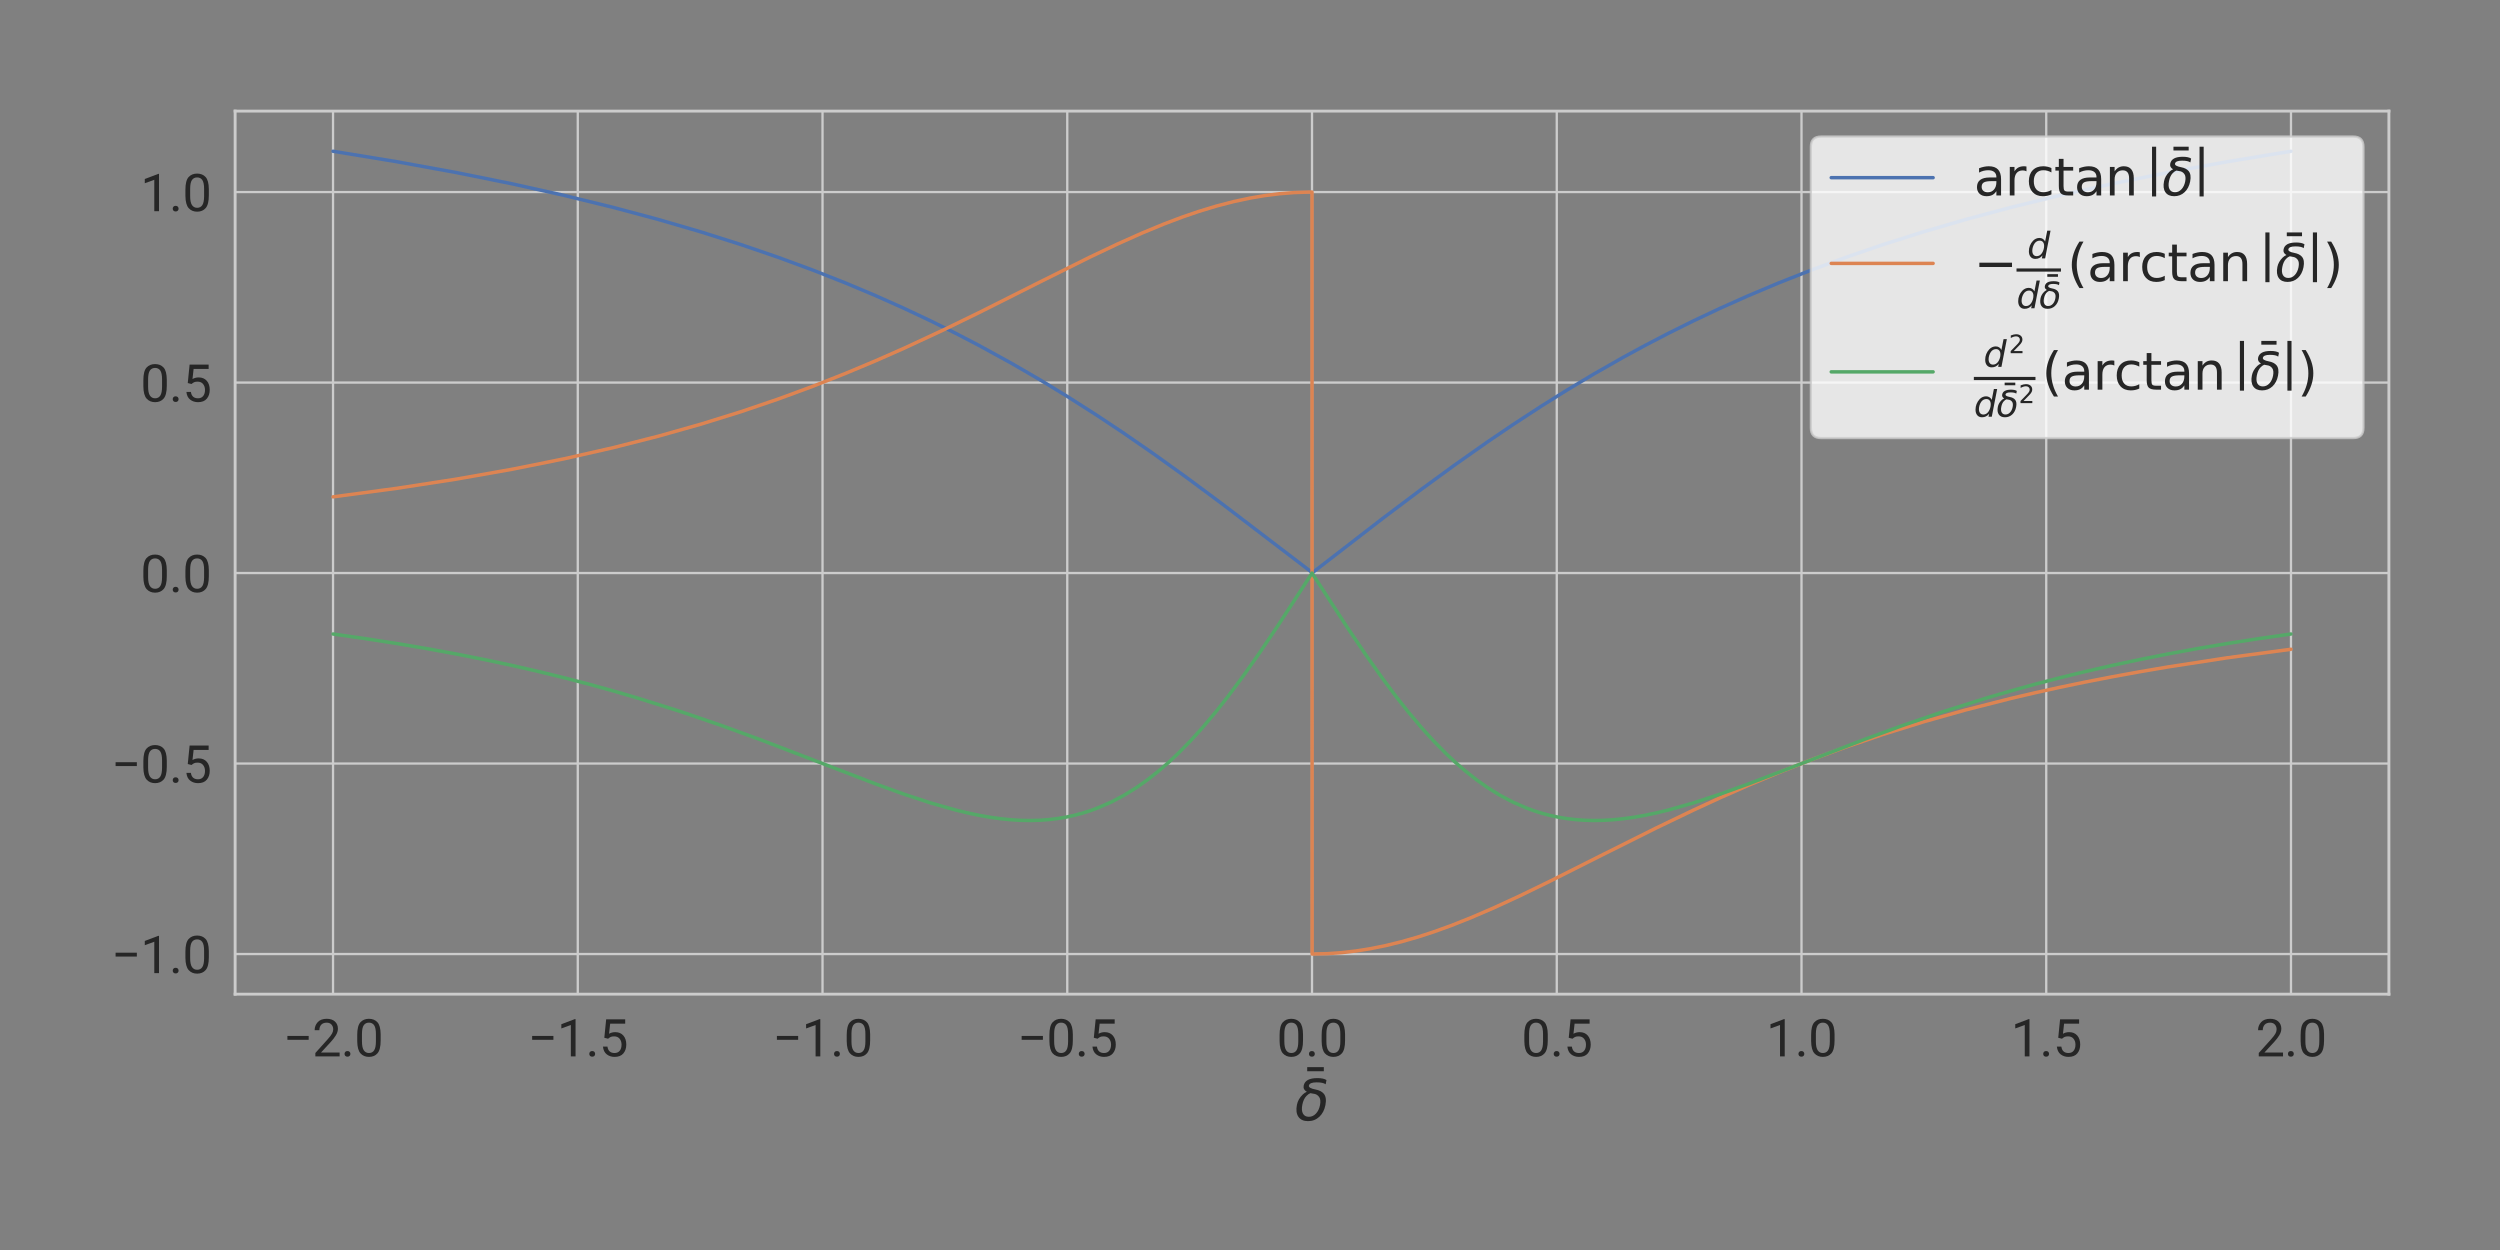<?xml version="1.0" encoding="utf-8" standalone="no"?>
<!DOCTYPE svg PUBLIC "-//W3C//DTD SVG 1.1//EN"
  "http://www.w3.org/Graphics/SVG/1.1/DTD/svg11.dtd">
<svg xmlns:xlink="http://www.w3.org/1999/xlink" width="864pt" height="432pt" viewBox="0 0 864 432" xmlns="http://www.w3.org/2000/svg" version="1.1">
 <rect x="0" y="0" width="864" height="432" fill="#808080" stroke="none"/>
 <defs>
  <style type="text/css">*{stroke-linejoin: round; stroke-linecap: butt}</style>
 </defs>
 <g id="figure_1">
  <g id="patch_1">
   <path d="M 0 432 
L 864 432 
L 864 0 
L 0 0 
L 0 432 
z
" style="fill: none"/>
  </g>
  <g id="axes_1">
   <g id="patch_2">
    <path d="M 81.26 343.586 
L 825.6 343.586 
L 825.6 38.4 
L 81.26 38.4 
L 81.26 343.586 
z
" style="fill: none"/>
   </g>
   <g id="matplotlib.axis_1">
    <g id="xtick_1">
     <g id="line2d_1">
      <path d="M 115.094 343.586 
L 115.094 38.4 
" clip-path="url(#p312bc6825e)" style="fill: none; stroke: #cccccc; stroke-width: 0.8; stroke-linecap: round"/>
     </g>
     <g id="text_1">
      <!-- −2.0 -->
      <g style="fill: #262626" transform="translate(97.85 365.086) scale(0.176 -0.176)">
       <defs>
        <path id="Roboto-Regular-2212" d="M 3134 2509 
L 3134 2034 
L 525 2034 
L 525 2509 
L 3134 2509 
z
" transform="scale(0.016)"/>
        <path id="Roboto-Regular-32" d="M 3359 475 
L 3359 0 
L 381 0 
L 381 416 
L 1925 2134 
Q 2306 2566 2439 2819 
Q 2572 3072 2572 3328 
Q 2572 3663 2364 3900 
Q 2156 4138 1778 4138 
Q 1322 4138 1097 3878 
Q 872 3619 872 3213 
L 294 3213 
Q 294 3788 672 4200 
Q 1050 4613 1778 4613 
Q 2422 4613 2786 4278 
Q 3150 3944 3150 3397 
Q 3150 2997 2903 2592 
Q 2656 2188 2297 1797 
L 1078 475 
L 3359 475 
z
" transform="scale(0.016)"/>
        <path id="Roboto-Regular-2e" d="M 450 306 
Q 450 453 542 554 
Q 634 656 809 656 
Q 984 656 1076 554 
Q 1169 453 1169 306 
Q 1169 163 1076 62 
Q 984 -38 809 -38 
Q 634 -38 542 62 
Q 450 163 450 306 
z
" transform="scale(0.016)"/>
        <path id="Roboto-Regular-30" d="M 3234 1944 
Q 3234 825 2848 381 
Q 2463 -63 1800 -63 
Q 1156 -63 764 368 
Q 372 800 359 1872 
L 359 2638 
Q 359 3753 750 4183 
Q 1141 4613 1794 4613 
Q 2447 4613 2834 4195 
Q 3222 3778 3234 2709 
L 3234 1944 
z
M 2653 2734 
Q 2653 3503 2434 3822 
Q 2216 4141 1794 4141 
Q 1388 4141 1167 3831 
Q 947 3522 941 2778 
L 941 1850 
Q 941 1088 1164 750 
Q 1388 413 1800 413 
Q 2222 413 2436 745 
Q 2650 1078 2653 1825 
L 2653 2734 
z
" transform="scale(0.016)"/>
       </defs>
       <use xlink:href="#Roboto-Regular-2212"/>
       <use xlink:href="#Roboto-Regular-32" x="57.178"/>
       <use xlink:href="#Roboto-Regular-2e" x="113.379"/>
       <use xlink:href="#Roboto-Regular-30" x="139.746"/>
      </g>
     </g>
    </g>
    <g id="xtick_2">
     <g id="line2d_2">
      <path d="M 199.678 343.586 
L 199.678 38.4 
" clip-path="url(#p312bc6825e)" style="fill: none; stroke: #cccccc; stroke-width: 0.8; stroke-linecap: round"/>
     </g>
     <g id="text_2">
      <!-- −1.5 -->
      <g style="fill: #262626" transform="translate(182.434 365.086) scale(0.176 -0.176)">
       <defs>
        <path id="Roboto-Regular-31" d="M 2278 4575 
L 2278 0 
L 1700 0 
L 1700 3853 
L 534 3428 
L 534 3950 
L 2188 4575 
L 2278 4575 
z
" transform="scale(0.016)"/>
        <path id="Roboto-Regular-35" d="M 1109 2166 
L 647 2284 
L 875 4550 
L 3209 4550 
L 3209 4016 
L 1366 4016 
L 1228 2778 
Q 1572 2975 1988 2975 
Q 2616 2975 2980 2561 
Q 3344 2147 3344 1450 
Q 3344 797 2987 367 
Q 2631 -63 1903 -63 
Q 1350 -63 947 248 
Q 544 559 481 1197 
L 1031 1197 
Q 1141 413 1903 413 
Q 2313 413 2538 691 
Q 2763 969 2763 1444 
Q 2763 1872 2527 2164 
Q 2291 2456 1853 2456 
Q 1563 2456 1413 2378 
Q 1263 2300 1109 2166 
z
" transform="scale(0.016)"/>
       </defs>
       <use xlink:href="#Roboto-Regular-2212"/>
       <use xlink:href="#Roboto-Regular-31" x="57.178"/>
       <use xlink:href="#Roboto-Regular-2e" x="113.379"/>
       <use xlink:href="#Roboto-Regular-35" x="139.746"/>
      </g>
     </g>
    </g>
    <g id="xtick_3">
     <g id="line2d_3">
      <path d="M 284.262 343.586 
L 284.262 38.4 
" clip-path="url(#p312bc6825e)" style="fill: none; stroke: #cccccc; stroke-width: 0.8; stroke-linecap: round"/>
     </g>
     <g id="text_3">
      <!-- −1.0 -->
      <g style="fill: #262626" transform="translate(267.018 365.086) scale(0.176 -0.176)">
       <use xlink:href="#Roboto-Regular-2212"/>
       <use xlink:href="#Roboto-Regular-31" x="57.178"/>
       <use xlink:href="#Roboto-Regular-2e" x="113.379"/>
       <use xlink:href="#Roboto-Regular-30" x="139.746"/>
      </g>
     </g>
    </g>
    <g id="xtick_4">
     <g id="line2d_4">
      <path d="M 368.846 343.586 
L 368.846 38.4 
" clip-path="url(#p312bc6825e)" style="fill: none; stroke: #cccccc; stroke-width: 0.8; stroke-linecap: round"/>
     </g>
     <g id="text_4">
      <!-- −0.5 -->
      <g style="fill: #262626" transform="translate(351.602 365.086) scale(0.176 -0.176)">
       <use xlink:href="#Roboto-Regular-2212"/>
       <use xlink:href="#Roboto-Regular-30" x="57.178"/>
       <use xlink:href="#Roboto-Regular-2e" x="113.379"/>
       <use xlink:href="#Roboto-Regular-35" x="139.746"/>
      </g>
     </g>
    </g>
    <g id="xtick_5">
     <g id="line2d_5">
      <path d="M 453.43 343.586 
L 453.43 38.4 
" clip-path="url(#p312bc6825e)" style="fill: none; stroke: #cccccc; stroke-width: 0.8; stroke-linecap: round"/>
     </g>
     <g id="text_5">
      <!-- 0.0 -->
      <g style="fill: #262626" transform="translate(441.217 365.086) scale(0.176 -0.176)">
       <use xlink:href="#Roboto-Regular-30"/>
       <use xlink:href="#Roboto-Regular-2e" x="56.201"/>
       <use xlink:href="#Roboto-Regular-30" x="82.568"/>
      </g>
     </g>
    </g>
    <g id="xtick_6">
     <g id="line2d_6">
      <path d="M 538.014 343.586 
L 538.014 38.4 
" clip-path="url(#p312bc6825e)" style="fill: none; stroke: #cccccc; stroke-width: 0.8; stroke-linecap: round"/>
     </g>
     <g id="text_6">
      <!-- 0.5 -->
      <g style="fill: #262626" transform="translate(525.801 365.086) scale(0.176 -0.176)">
       <use xlink:href="#Roboto-Regular-30"/>
       <use xlink:href="#Roboto-Regular-2e" x="56.201"/>
       <use xlink:href="#Roboto-Regular-35" x="82.568"/>
      </g>
     </g>
    </g>
    <g id="xtick_7">
     <g id="line2d_7">
      <path d="M 622.598 343.586 
L 622.598 38.4 
" clip-path="url(#p312bc6825e)" style="fill: none; stroke: #cccccc; stroke-width: 0.8; stroke-linecap: round"/>
     </g>
     <g id="text_7">
      <!-- 1.0 -->
      <g style="fill: #262626" transform="translate(610.385 365.086) scale(0.176 -0.176)">
       <use xlink:href="#Roboto-Regular-31"/>
       <use xlink:href="#Roboto-Regular-2e" x="56.201"/>
       <use xlink:href="#Roboto-Regular-30" x="82.568"/>
      </g>
     </g>
    </g>
    <g id="xtick_8">
     <g id="line2d_8">
      <path d="M 707.182 343.586 
L 707.182 38.4 
" clip-path="url(#p312bc6825e)" style="fill: none; stroke: #cccccc; stroke-width: 0.8; stroke-linecap: round"/>
     </g>
     <g id="text_8">
      <!-- 1.5 -->
      <g style="fill: #262626" transform="translate(694.97 365.086) scale(0.176 -0.176)">
       <use xlink:href="#Roboto-Regular-31"/>
       <use xlink:href="#Roboto-Regular-2e" x="56.201"/>
       <use xlink:href="#Roboto-Regular-35" x="82.568"/>
      </g>
     </g>
    </g>
    <g id="xtick_9">
     <g id="line2d_9">
      <path d="M 791.766 343.586 
L 791.766 38.4 
" clip-path="url(#p312bc6825e)" style="fill: none; stroke: #cccccc; stroke-width: 0.8; stroke-linecap: round"/>
     </g>
     <g id="text_9">
      <!-- 2.0 -->
      <g style="fill: #262626" transform="translate(779.554 365.086) scale(0.176 -0.176)">
       <use xlink:href="#Roboto-Regular-32"/>
       <use xlink:href="#Roboto-Regular-2e" x="56.201"/>
       <use xlink:href="#Roboto-Regular-30" x="82.568"/>
      </g>
     </g>
    </g>
    <g id="text_10">
     <!-- $\bar{\delta}$ -->
     <g style="fill: #262626" transform="translate(447.478 387.193) scale(0.192 -0.192)">
      <defs>
       <path id="DejaVuSans-304" d="M -2522 4769 
L -653 4769 
L -653 4306 
L -2522 4306 
L -2522 4769 
z
" transform="scale(0.016)"/>
       <path id="DejaVuSans-Oblique-3b4" d="M 3472 4053 
Q 3197 4272 2450 4272 
Q 1659 4272 1588 3906 
Q 1531 3619 2328 3469 
Q 2953 3353 3253 3003 
Q 3616 2581 3447 1716 
Q 3284 888 2763 400 
Q 2238 -91 1488 -91 
Q 741 -91 406 400 
Q 72 888 241 1747 
Q 363 2384 891 2900 
Q 1097 3100 1353 3213 
Q 913 3459 1000 3900 
Q 1166 4750 2544 4750 
Q 3234 4750 3566 4531 
L 3472 4053 
z
M 1753 3056 
Q 1525 2966 1306 2738 
Q 969 2384 847 1747 
Q 722 1113 919 756 
Q 1119 397 1584 397 
Q 2044 397 2381 759 
Q 2722 1122 2838 1716 
Q 2956 2338 2731 2638 
Q 2491 2959 2103 2994 
Q 1906 3013 1753 3056 
z
" transform="scale(0.016)"/>
      </defs>
      <use xlink:href="#DejaVuSans-304" transform="translate(62.702 19.484)"/>
      <use xlink:href="#DejaVuSans-Oblique-3b4" transform="translate(0 0.047)"/>
     </g>
    </g>
   </g>
   <g id="matplotlib.axis_2">
    <g id="ytick_1">
     <g id="line2d_10">
      <path d="M 81.26 329.714 
L 825.6 329.714 
" clip-path="url(#p312bc6825e)" style="fill: none; stroke: #cccccc; stroke-width: 0.8; stroke-linecap: round"/>
     </g>
     <g id="text_11">
      <!-- −1.0 -->
      <g style="fill: #262626" transform="translate(38.472 336.314) scale(0.176 -0.176)">
       <use xlink:href="#Roboto-Regular-2212"/>
       <use xlink:href="#Roboto-Regular-31" x="57.178"/>
       <use xlink:href="#Roboto-Regular-2e" x="113.379"/>
       <use xlink:href="#Roboto-Regular-30" x="139.746"/>
      </g>
     </g>
    </g>
    <g id="ytick_2">
     <g id="line2d_11">
      <path d="M 81.26 263.881 
L 825.6 263.881 
" clip-path="url(#p312bc6825e)" style="fill: none; stroke: #cccccc; stroke-width: 0.8; stroke-linecap: round"/>
     </g>
     <g id="text_12">
      <!-- −0.5 -->
      <g style="fill: #262626" transform="translate(38.472 270.481) scale(0.176 -0.176)">
       <use xlink:href="#Roboto-Regular-2212"/>
       <use xlink:href="#Roboto-Regular-30" x="57.178"/>
       <use xlink:href="#Roboto-Regular-2e" x="113.379"/>
       <use xlink:href="#Roboto-Regular-35" x="139.746"/>
      </g>
     </g>
    </g>
    <g id="ytick_3">
     <g id="line2d_12">
      <path d="M 81.26 198.047 
L 825.6 198.047 
" clip-path="url(#p312bc6825e)" style="fill: none; stroke: #cccccc; stroke-width: 0.8; stroke-linecap: round"/>
     </g>
     <g id="text_13">
      <!-- 0.0 -->
      <g style="fill: #262626" transform="translate(48.535 204.647) scale(0.176 -0.176)">
       <use xlink:href="#Roboto-Regular-30"/>
       <use xlink:href="#Roboto-Regular-2e" x="56.201"/>
       <use xlink:href="#Roboto-Regular-30" x="82.568"/>
      </g>
     </g>
    </g>
    <g id="ytick_4">
     <g id="line2d_13">
      <path d="M 81.26 132.214 
L 825.6 132.214 
" clip-path="url(#p312bc6825e)" style="fill: none; stroke: #cccccc; stroke-width: 0.8; stroke-linecap: round"/>
     </g>
     <g id="text_14">
      <!-- 0.5 -->
      <g style="fill: #262626" transform="translate(48.535 138.814) scale(0.176 -0.176)">
       <use xlink:href="#Roboto-Regular-30"/>
       <use xlink:href="#Roboto-Regular-2e" x="56.201"/>
       <use xlink:href="#Roboto-Regular-35" x="82.568"/>
      </g>
     </g>
    </g>
    <g id="ytick_5">
     <g id="line2d_14">
      <path d="M 81.26 66.38 
L 825.6 66.38 
" clip-path="url(#p312bc6825e)" style="fill: none; stroke: #cccccc; stroke-width: 0.8; stroke-linecap: round"/>
     </g>
     <g id="text_15">
      <!-- 1.0 -->
      <g style="fill: #262626" transform="translate(48.535 72.98) scale(0.176 -0.176)">
       <use xlink:href="#Roboto-Regular-31"/>
       <use xlink:href="#Roboto-Regular-2e" x="56.201"/>
       <use xlink:href="#Roboto-Regular-30" x="82.568"/>
      </g>
     </g>
    </g>
   </g>
   <g id="line2d_15">
    <path d="M 115.094 52.272 
L 137.14 55.892 
L 157.749 59.649 
L 177.016 63.537 
L 195.027 67.546 
L 211.864 71.664 
L 227.605 75.878 
L 242.319 80.172 
L 256.075 84.53 
L 268.935 88.933 
L 280.957 93.362 
L 292.195 97.797 
L 302.701 102.217 
L 312.522 106.603 
L 321.704 110.936 
L 330.287 115.199 
L 338.311 119.374 
L 349.378 125.441 
L 359.38 131.239 
L 368.421 136.736 
L 379.138 143.563 
L 388.505 149.797 
L 398.57 156.757 
L 410.095 165.029 
L 422.49 174.229 
L 437.117 185.39 
L 453.566 197.941 
L 477.87 179.155 
L 491.302 169.049 
L 503.016 160.505 
L 514.125 152.691 
L 522.881 146.755 
L 532.9 140.223 
L 541.352 134.938 
L 550.702 129.338 
L 561.048 123.447 
L 568.549 119.374 
L 576.573 115.199 
L 585.156 110.936 
L 594.338 106.603 
L 604.159 102.217 
L 614.665 97.797 
L 625.903 93.362 
L 637.925 88.933 
L 650.785 84.53 
L 664.541 80.172 
L 679.255 75.878 
L 694.996 71.664 
L 711.833 67.546 
L 729.844 63.537 
L 749.111 59.649 
L 769.72 55.892 
L 791.766 52.272 
L 791.766 52.272 
" clip-path="url(#p312bc6825e)" style="fill: none; stroke: #4c72b0; stroke-width: 1.2; stroke-linecap: round"/>
   </g>
   <g id="line2d_16">
    <path d="M 115.094 171.714 
L 137.14 168.76 
L 157.749 165.577 
L 177.016 162.169 
L 195.027 158.546 
L 211.864 154.722 
L 227.605 150.719 
L 242.319 146.561 
L 256.075 142.28 
L 268.935 137.909 
L 280.957 133.487 
L 292.195 129.054 
L 302.701 124.649 
L 312.522 120.312 
L 326.068 114.012 
L 338.311 108.054 
L 359.38 97.468 
L 376.593 88.898 
L 386.28 84.302 
L 394.746 80.523 
L 402.144 77.463 
L 408.61 75.016 
L 414.261 73.08 
L 420.333 71.234 
L 426.39 69.66 
L 432.071 68.446 
L 437.117 67.593 
L 442.169 66.961 
L 447.289 66.553 
L 452.291 66.386 
L 453.43 66.38 
L 453.471 329.714 
L 453.538 329.714 
L 458.797 329.582 
L 463.609 329.239 
L 468.68 328.653 
L 473.397 327.905 
L 478.708 326.839 
L 484.37 325.452 
L 490.047 323.821 
L 495.329 322.104 
L 501.374 319.925 
L 508.29 317.185 
L 516.204 313.778 
L 525.26 309.602 
L 535.623 304.568 
L 554.035 295.313 
L 572.493 286.098 
L 585.156 280.015 
L 594.338 275.782 
L 604.159 271.445 
L 614.665 267.04 
L 625.903 262.607 
L 637.925 258.185 
L 650.785 253.815 
L 664.541 249.533 
L 679.255 245.375 
L 694.996 241.372 
L 703.273 239.436 
L 711.833 237.548 
L 720.687 235.711 
L 729.844 233.925 
L 739.315 232.194 
L 749.111 230.517 
L 769.72 227.334 
L 791.766 224.381 
L 791.766 224.381 
" clip-path="url(#p312bc6825e)" style="fill: none; stroke: #dd8452; stroke-width: 1.2; stroke-linecap: round"/>
   </g>
   <g id="line2d_17">
    <path d="M 115.094 219.114 
L 126.302 220.718 
L 137.14 222.407 
L 147.618 224.181 
L 157.749 226.039 
L 167.545 227.978 
L 177.016 229.996 
L 186.173 232.089 
L 195.027 234.251 
L 203.587 236.477 
L 211.864 238.761 
L 219.867 241.094 
L 235.086 245.871 
L 249.313 250.729 
L 262.613 255.573 
L 280.957 262.595 
L 302.701 270.959 
L 312.522 274.501 
L 321.704 277.515 
L 330.287 279.946 
L 334.367 280.932 
L 338.311 281.761 
L 342.125 282.433 
L 345.812 282.947 
L 349.378 283.305 
L 352.825 283.511 
L 356.158 283.566 
L 359.38 283.477 
L 362.496 283.248 
L 365.508 282.886 
L 368.421 282.397 
L 371.237 281.788 
L 373.96 281.068 
L 376.593 280.242 
L 379.138 279.321 
L 383.979 277.22 
L 388.505 274.828 
L 392.735 272.206 
L 396.69 269.411 
L 400.387 266.495 
L 403.844 263.504 
L 407.075 260.478 
L 411.531 255.948 
L 415.558 251.507 
L 420.333 245.838 
L 424.506 240.55 
L 429.799 233.437 
L 435.382 225.512 
L 441.783 216.007 
L 450.504 202.6 
L 453.43 198.047 
L 453.497 198.152 
L 465.476 216.61 
L 472.096 226.409 
L 477.87 234.552 
L 482.354 240.55 
L 486.527 245.838 
L 491.302 251.507 
L 495.329 255.948 
L 499.785 260.478 
L 503.016 263.504 
L 506.473 266.495 
L 510.17 269.411 
L 514.125 272.206 
L 518.355 274.828 
L 522.881 277.22 
L 527.722 279.321 
L 530.267 280.242 
L 532.9 281.068 
L 535.623 281.788 
L 538.439 282.397 
L 541.352 282.886 
L 544.364 283.248 
L 547.48 283.477 
L 550.702 283.566 
L 554.035 283.511 
L 557.482 283.305 
L 561.048 282.947 
L 564.735 282.433 
L 568.549 281.761 
L 572.493 280.932 
L 576.573 279.946 
L 585.156 277.515 
L 594.338 274.501 
L 604.159 270.959 
L 620.19 264.818 
L 644.247 255.573 
L 657.547 250.729 
L 671.774 245.871 
L 686.993 241.094 
L 694.996 238.761 
L 703.273 236.477 
L 711.833 234.251 
L 720.687 232.089 
L 729.844 229.996 
L 739.315 227.978 
L 749.111 226.039 
L 759.242 224.181 
L 769.72 222.407 
L 780.558 220.718 
L 791.766 219.114 
L 791.766 219.114 
" clip-path="url(#p312bc6825e)" style="fill: none; stroke: #55a868; stroke-width: 1.2; stroke-linecap: round"/>
   </g>
   <g id="patch_3">
    <path d="M 81.26 343.586 
L 81.26 38.4 
" style="fill: none; stroke: #cccccc; stroke-linejoin: miter; stroke-linecap: square"/>
   </g>
   <g id="patch_4">
    <path d="M 825.6 343.586 
L 825.6 38.4 
" style="fill: none; stroke: #cccccc; stroke-linejoin: miter; stroke-linecap: square"/>
   </g>
   <g id="patch_5">
    <path d="M 81.26 343.586 
L 825.6 343.586 
" style="fill: none; stroke: #cccccc; stroke-linejoin: miter; stroke-linecap: square"/>
   </g>
   <g id="patch_6">
    <path d="M 81.26 38.4 
L 825.6 38.4 
" style="fill: none; stroke: #cccccc; stroke-linejoin: miter; stroke-linecap: square"/>
   </g>
   <g id="legend_1">
    <g id="patch_7">
     <path d="M 629.36 151.392 
L 813.28 151.392 
Q 816.8 151.392 816.8 147.872 
L 816.8 50.72 
Q 816.8 47.2 813.28 47.2 
L 629.36 47.2 
Q 625.84 47.2 625.84 50.72 
L 625.84 147.872 
Q 625.84 151.392 629.36 151.392 
z
" style="fill: #ffffff; opacity: 0.8; stroke: #cccccc; stroke-width: 0.8; stroke-linejoin: miter"/>
    </g>
    <g id="line2d_18">
     <path d="M 632.88 61.401 
L 650.48 61.401 
L 668.08 61.401 
" style="fill: none; stroke: #4c72b0; stroke-width: 1.2; stroke-linecap: round"/>
    </g>
    <g id="text_16">
     <!-- $\arctan{\left| \bar{\delta} \right|}$ -->
     <g style="fill: #262626" transform="translate(682.16 67.561) scale(0.176 -0.176)">
      <defs>
       <path id="DejaVuSans-61" d="M 2194 1759 
Q 1497 1759 1228 1600 
Q 959 1441 959 1056 
Q 959 750 1161 570 
Q 1363 391 1709 391 
Q 2188 391 2477 730 
Q 2766 1069 2766 1631 
L 2766 1759 
L 2194 1759 
z
M 3341 1997 
L 3341 0 
L 2766 0 
L 2766 531 
Q 2569 213 2275 61 
Q 1981 -91 1556 -91 
Q 1019 -91 701 211 
Q 384 513 384 1019 
Q 384 1609 779 1909 
Q 1175 2209 1959 2209 
L 2766 2209 
L 2766 2266 
Q 2766 2663 2505 2880 
Q 2244 3097 1772 3097 
Q 1472 3097 1187 3025 
Q 903 2953 641 2809 
L 641 3341 
Q 956 3463 1253 3523 
Q 1550 3584 1831 3584 
Q 2591 3584 2966 3190 
Q 3341 2797 3341 1997 
z
" transform="scale(0.016)"/>
       <path id="DejaVuSans-72" d="M 2631 2963 
Q 2534 3019 2420 3045 
Q 2306 3072 2169 3072 
Q 1681 3072 1420 2755 
Q 1159 2438 1159 1844 
L 1159 0 
L 581 0 
L 581 3500 
L 1159 3500 
L 1159 2956 
Q 1341 3275 1631 3429 
Q 1922 3584 2338 3584 
Q 2397 3584 2469 3576 
Q 2541 3569 2628 3553 
L 2631 2963 
z
" transform="scale(0.016)"/>
       <path id="DejaVuSans-63" d="M 3122 3366 
L 3122 2828 
Q 2878 2963 2633 3030 
Q 2388 3097 2138 3097 
Q 1578 3097 1268 2742 
Q 959 2388 959 1747 
Q 959 1106 1268 751 
Q 1578 397 2138 397 
Q 2388 397 2633 464 
Q 2878 531 3122 666 
L 3122 134 
Q 2881 22 2623 -34 
Q 2366 -91 2075 -91 
Q 1284 -91 818 406 
Q 353 903 353 1747 
Q 353 2603 823 3093 
Q 1294 3584 2113 3584 
Q 2378 3584 2631 3529 
Q 2884 3475 3122 3366 
z
" transform="scale(0.016)"/>
       <path id="DejaVuSans-74" d="M 1172 4494 
L 1172 3500 
L 2356 3500 
L 2356 3053 
L 1172 3053 
L 1172 1153 
Q 1172 725 1289 603 
Q 1406 481 1766 481 
L 2356 481 
L 2356 0 
L 1766 0 
Q 1100 0 847 248 
Q 594 497 594 1153 
L 594 3053 
L 172 3053 
L 172 3500 
L 594 3500 
L 594 4494 
L 1172 4494 
z
" transform="scale(0.016)"/>
       <path id="DejaVuSans-6e" d="M 3513 2113 
L 3513 0 
L 2938 0 
L 2938 2094 
Q 2938 2591 2744 2837 
Q 2550 3084 2163 3084 
Q 1697 3084 1428 2787 
Q 1159 2491 1159 1978 
L 1159 0 
L 581 0 
L 581 3500 
L 1159 3500 
L 1159 2956 
Q 1366 3272 1645 3428 
Q 1925 3584 2291 3584 
Q 2894 3584 3203 3211 
Q 3513 2838 3513 2113 
z
" transform="scale(0.016)"/>
       <path id="DejaVuSans-7c" d="M 1344 4891 
L 1344 -1509 
L 813 -1509 
L 813 4891 
L 1344 4891 
z
" transform="scale(0.016)"/>
      </defs>
      <use xlink:href="#DejaVuSans-61" transform="translate(0 0.047)"/>
      <use xlink:href="#DejaVuSans-72" transform="translate(61.279 0.047)"/>
      <use xlink:href="#DejaVuSans-63" transform="translate(102.393 0.047)"/>
      <use xlink:href="#DejaVuSans-74" transform="translate(157.373 0.047)"/>
      <use xlink:href="#DejaVuSans-61" transform="translate(196.582 0.047)"/>
      <use xlink:href="#DejaVuSans-6e" transform="translate(257.861 0.047)"/>
      <use xlink:href="#DejaVuSans-7c" transform="translate(337.476 21.125) scale(0.954)"/>
      <use xlink:href="#DejaVuSans-304" transform="translate(432.311 19.484)"/>
      <use xlink:href="#DejaVuSans-Oblique-3b4" transform="translate(369.609 0.047)"/>
      <use xlink:href="#DejaVuSans-7c" transform="translate(430.791 21.125) scale(0.954)"/>
     </g>
    </g>
    <g id="line2d_19">
     <path d="M 632.88 91.024 
L 650.48 91.024 
L 668.08 91.024 
" style="fill: none; stroke: #dd8452; stroke-width: 1.2; stroke-linecap: round"/>
    </g>
    <g id="text_17">
     <!-- $-\frac{d}{d \bar{\delta}}\left( \arctan{\left| \bar{\delta} \right|} \right)$ -->
     <g style="fill: #262626" transform="translate(682.16 97.184) scale(0.176 -0.176)">
      <defs>
       <path id="DejaVuSans-2212" d="M 678 2272 
L 4684 2272 
L 4684 1741 
L 678 1741 
L 678 2272 
z
" transform="scale(0.016)"/>
       <path id="DejaVuSans-Oblique-64" d="M 2675 525 
Q 2444 222 2128 65 
Q 1813 -91 1428 -91 
Q 903 -91 598 267 
Q 294 625 294 1247 
Q 294 1766 478 2236 
Q 663 2706 1013 3078 
Q 1244 3325 1534 3454 
Q 1825 3584 2144 3584 
Q 2481 3584 2739 3421 
Q 2997 3259 3138 2956 
L 3513 4863 
L 4091 4863 
L 3144 0 
L 2566 0 
L 2675 525 
z
M 891 1350 
Q 891 897 1095 644 
Q 1300 391 1663 391 
Q 1931 391 2161 520 
Q 2391 650 2566 903 
Q 2750 1166 2856 1509 
Q 2963 1853 2963 2188 
Q 2963 2622 2758 2865 
Q 2553 3109 2194 3109 
Q 1922 3109 1687 2981 
Q 1453 2853 1288 2613 
Q 1106 2353 998 2009 
Q 891 1666 891 1350 
z
" transform="scale(0.016)"/>
       <path id="DejaVuSans-28" d="M 1984 4856 
Q 1566 4138 1362 3434 
Q 1159 2731 1159 2009 
Q 1159 1288 1364 580 
Q 1569 -128 1984 -844 
L 1484 -844 
Q 1016 -109 783 600 
Q 550 1309 550 2009 
Q 550 2706 781 3412 
Q 1013 4119 1484 4856 
L 1984 4856 
z
" transform="scale(0.016)"/>
       <path id="DejaVuSans-29" d="M 513 4856 
L 1013 4856 
Q 1481 4119 1714 3412 
Q 1947 2706 1947 2009 
Q 1947 1309 1714 600 
Q 1481 -109 1013 -844 
L 513 -844 
Q 928 -128 1133 580 
Q 1338 1288 1338 2009 
Q 1338 2731 1133 3434 
Q 928 4138 513 4856 
z
" transform="scale(0.016)"/>
      </defs>
      <use xlink:href="#DejaVuSans-2212" transform="translate(0 0.019)"/>
      <use xlink:href="#DejaVuSans-Oblique-64" transform="translate(104.789 44.811) scale(0.7)"/>
      <use xlink:href="#DejaVuSans-Oblique-64" transform="translate(83.789 -53.202) scale(0.7)"/>
      <use xlink:href="#DejaVuSans-304" transform="translate(172.508 -39.592) scale(0.7)"/>
      <use xlink:href="#DejaVuSans-Oblique-3b4" transform="translate(128.223 -53.202) scale(0.7)"/>
      <use xlink:href="#DejaVuSans-28" transform="translate(183.55 0.019)"/>
      <use xlink:href="#DejaVuSans-61" transform="translate(222.563 0.019)"/>
      <use xlink:href="#DejaVuSans-72" transform="translate(283.843 0.019)"/>
      <use xlink:href="#DejaVuSans-63" transform="translate(324.956 0.019)"/>
      <use xlink:href="#DejaVuSans-74" transform="translate(379.937 0.019)"/>
      <use xlink:href="#DejaVuSans-61" transform="translate(419.146 0.019)"/>
      <use xlink:href="#DejaVuSans-6e" transform="translate(480.425 0.019)"/>
      <use xlink:href="#DejaVuSans-7c" transform="translate(560.039 21.097) scale(0.954)"/>
      <use xlink:href="#DejaVuSans-304" transform="translate(654.874 19.456)"/>
      <use xlink:href="#DejaVuSans-Oblique-3b4" transform="translate(592.173 0.019)"/>
      <use xlink:href="#DejaVuSans-7c" transform="translate(653.354 21.097) scale(0.954)"/>
      <use xlink:href="#DejaVuSans-29" transform="translate(685.487 0.019)"/>
      <path d="M 83.789 18.816 
L 83.789 25.066 
L 171.05 25.066 
L 171.05 18.816 
L 83.789 18.816 
z
"/>
     </g>
    </g>
    <g id="line2d_20">
     <path d="M 632.88 128.512 
L 650.48 128.512 
L 668.08 128.512 
" style="fill: none; stroke: #55a868; stroke-width: 1.2; stroke-linecap: round"/>
    </g>
    <g id="text_18">
     <!-- $\frac{d^2}{d \bar{\delta}^2}\left( \arctan{\left| \bar{\delta} \right|} \right)$ -->
     <g style="fill: #262626" transform="translate(682.16 134.672) scale(0.176 -0.176)">
      <defs>
       <path id="DejaVuSans-32" d="M 1228 531 
L 3431 531 
L 3431 0 
L 469 0 
L 469 531 
Q 828 903 1448 1529 
Q 2069 2156 2228 2338 
Q 2531 2678 2651 2914 
Q 2772 3150 2772 3378 
Q 2772 3750 2511 3984 
Q 2250 4219 1831 4219 
Q 1534 4219 1204 4116 
Q 875 4013 500 3803 
L 500 4441 
Q 881 4594 1212 4672 
Q 1544 4750 1819 4750 
Q 2544 4750 2975 4387 
Q 3406 4025 3406 3419 
Q 3406 3131 3298 2873 
Q 3191 2616 2906 2266 
Q 2828 2175 2409 1742 
Q 1991 1309 1228 531 
z
" transform="scale(0.016)"/>
      </defs>
      <use xlink:href="#DejaVuSans-Oblique-64" transform="translate(19 44.836) scale(0.7)"/>
      <use xlink:href="#DejaVuSans-32" transform="translate(68.647 71.633) scale(0.49)"/>
      <use xlink:href="#DejaVuSans-Oblique-64" transform="translate(0 -53.177) scale(0.7)"/>
      <use xlink:href="#DejaVuSans-304" transform="translate(88.719 -39.567) scale(0.7)"/>
      <use xlink:href="#DejaVuSans-Oblique-3b4" transform="translate(44.434 -53.177) scale(0.7)"/>
      <use xlink:href="#DejaVuSans-32" transform="translate(87.931 -26.38) scale(0.49)"/>
      <use xlink:href="#DejaVuSans-28" transform="translate(133.52 0.044)"/>
      <use xlink:href="#DejaVuSans-61" transform="translate(172.534 0.044)"/>
      <use xlink:href="#DejaVuSans-72" transform="translate(233.813 0.044)"/>
      <use xlink:href="#DejaVuSans-63" transform="translate(274.926 0.044)"/>
      <use xlink:href="#DejaVuSans-74" transform="translate(329.907 0.044)"/>
      <use xlink:href="#DejaVuSans-61" transform="translate(369.116 0.044)"/>
      <use xlink:href="#DejaVuSans-6e" transform="translate(430.395 0.044)"/>
      <use xlink:href="#DejaVuSans-7c" transform="translate(510.01 21.122) scale(0.954)"/>
      <use xlink:href="#DejaVuSans-304" transform="translate(604.844 19.481)"/>
      <use xlink:href="#DejaVuSans-Oblique-3b4" transform="translate(542.143 0.044)"/>
      <use xlink:href="#DejaVuSans-7c" transform="translate(603.324 21.122) scale(0.954)"/>
      <use xlink:href="#DejaVuSans-29" transform="translate(635.458 0.044)"/>
      <path d="M 0 18.841 
L 0 25.091 
L 121.02 25.091 
L 121.02 18.841 
L 0 18.841 
z
"/>
     </g>
    </g>
   </g>
  </g>
 </g>
 <defs>
  <clipPath id="p312bc6825e">
   <rect x="81.26" y="38.4" width="744.34" height="305.186"/>
  </clipPath>
 </defs>
</svg>
